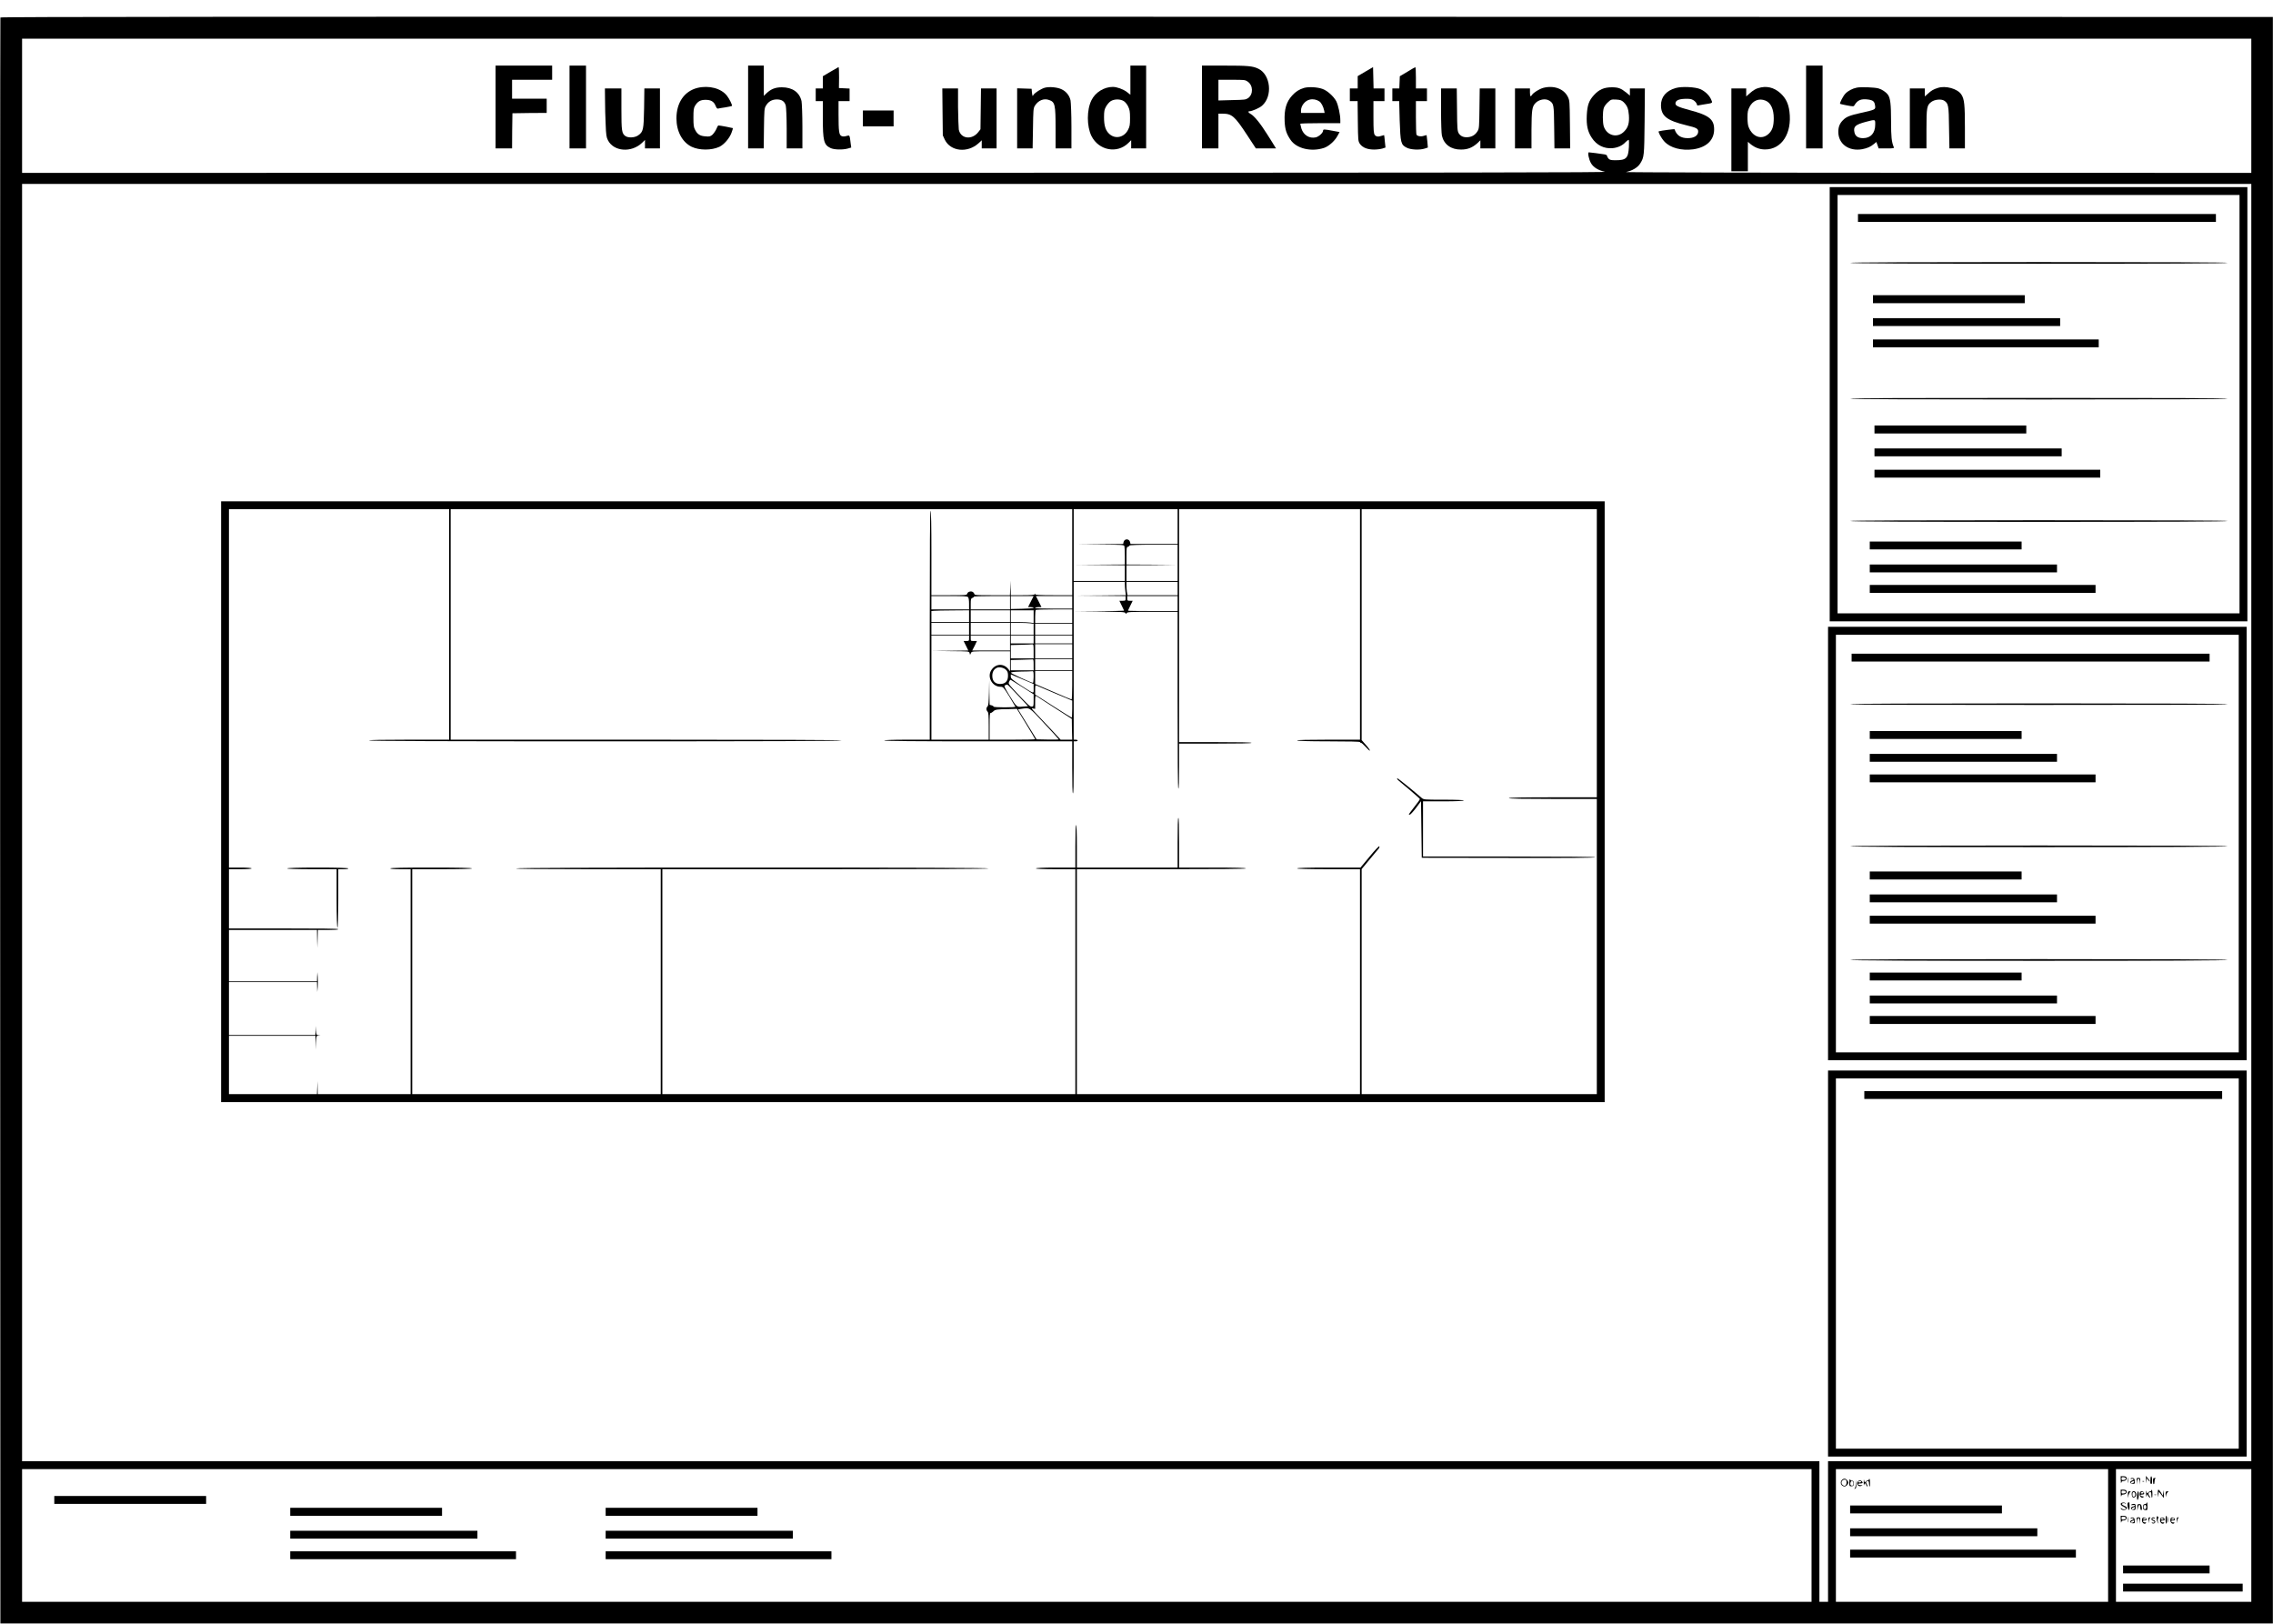 <?xml version="1.0" encoding="UTF-8"?>
<svg xmlns="http://www.w3.org/2000/svg" xmlns:xlink="http://www.w3.org/1999/xlink" width="70px" height="50px" viewBox="0 0 70 50" version="1.1">
<g id="surface1">
<path style=" stroke:none;fill-rule:nonzero;fill:rgb(0%,0%,0%);fill-opacity:1;" d="M 0.012 0.539 C 0.004 0.559 0.004 11.691 0.004 25.281 L 0.012 49.992 L 69.996 49.992 L 69.996 0.523 L 35.008 0.516 C 7.031 0.512 0.02 0.516 0.012 0.539 Z M 69.332 3.258 L 69.332 5.324 L 59.648 5.32 C 54.055 5.32 50.008 5.309 50.074 5.297 C 50.266 5.258 50.434 5.16 50.512 5.035 C 50.633 4.84 50.637 4.816 50.648 3.738 L 50.656 2.723 L 50.195 2.723 L 50.195 2.945 L 50.094 2.859 C 49.914 2.715 49.836 2.688 49.637 2.688 C 49.398 2.688 49.242 2.758 49.086 2.93 C 48.934 3.098 48.883 3.234 48.867 3.551 C 48.852 3.863 48.895 4.055 49.023 4.246 C 49.172 4.473 49.402 4.586 49.664 4.562 C 49.816 4.547 49.965 4.484 50.062 4.375 C 50.102 4.336 50.145 4.305 50.156 4.305 C 50.168 4.305 50.172 4.406 50.164 4.527 C 50.145 4.871 50.082 4.934 49.754 4.934 C 49.621 4.934 49.578 4.926 49.539 4.887 C 49.512 4.859 49.492 4.82 49.492 4.801 C 49.492 4.781 49.461 4.762 49.414 4.754 C 49.301 4.734 48.961 4.691 48.93 4.691 C 48.887 4.691 48.93 4.91 48.996 5.023 C 49.07 5.152 49.215 5.242 49.422 5.289 C 49.555 5.312 45.934 5.32 25.129 5.32 L 0.68 5.324 L 0.68 1.191 L 69.332 1.191 Z M 50.004 3.148 C 50.113 3.258 50.148 3.344 50.164 3.547 C 50.18 3.781 50.145 3.918 50.027 4.039 C 49.824 4.262 49.492 4.188 49.391 3.895 C 49.352 3.777 49.352 3.441 49.391 3.324 C 49.406 3.277 49.465 3.195 49.52 3.148 C 49.613 3.062 49.621 3.059 49.773 3.066 C 49.902 3.074 49.938 3.086 50.004 3.148 Z M 69.332 25.332 L 69.332 44.996 L 56.297 44.996 L 56.297 49.324 L 56.031 49.324 L 56.031 44.996 L 0.68 44.996 L 0.68 5.664 L 69.332 5.664 Z M 55.789 47.281 L 55.789 49.324 L 0.68 49.324 L 0.68 45.238 L 55.789 45.238 Z M 64.922 47.281 L 64.922 49.324 L 56.539 49.324 L 56.539 45.238 L 64.922 45.238 Z M 69.332 47.281 L 69.332 49.324 L 65.164 49.324 L 65.164 45.238 L 69.332 45.238 Z M 69.332 47.281 "/>
<path style=" stroke:none;fill-rule:nonzero;fill:rgb(0%,0%,0%);fill-opacity:1;" d="M 15.262 3.293 L 15.262 4.57 L 15.77 4.57 L 15.773 4.027 L 15.781 3.488 L 16.312 3.48 L 16.836 3.477 L 16.836 3.039 L 15.77 3.039 L 15.77 2.457 L 17.004 2.457 L 17.004 2.02 L 15.262 2.02 Z M 15.262 3.293 "/>
<path style=" stroke:none;fill-rule:nonzero;fill:rgb(0%,0%,0%);fill-opacity:1;" d="M 17.539 3.293 L 17.539 4.57 L 18.047 4.57 L 18.047 2.02 L 17.539 2.02 Z M 17.539 3.293 "/>
<path style=" stroke:none;fill-rule:nonzero;fill:rgb(0%,0%,0%);fill-opacity:1;" d="M 23.039 3.293 L 23.039 4.57 L 23.52 4.57 L 23.527 3.957 C 23.535 3.391 23.539 3.336 23.586 3.258 C 23.66 3.129 23.773 3.062 23.922 3.062 C 24.078 3.062 24.164 3.121 24.199 3.254 C 24.211 3.305 24.227 3.609 24.227 3.957 L 24.227 4.57 L 24.711 4.57 L 24.711 3.895 C 24.711 3.523 24.695 3.172 24.684 3.113 C 24.621 2.84 24.402 2.688 24.078 2.688 C 23.875 2.688 23.742 2.742 23.602 2.875 L 23.523 2.953 L 23.523 2.02 L 23.039 2.02 Z M 23.039 3.293 "/>
<path style=" stroke:none;fill-rule:nonzero;fill:rgb(0%,0%,0%);fill-opacity:1;" d="M 34.812 2.469 L 34.812 2.918 L 34.703 2.832 C 34.59 2.746 34.395 2.676 34.273 2.676 C 34.004 2.676 33.734 2.84 33.613 3.086 C 33.465 3.383 33.465 3.887 33.613 4.188 C 33.836 4.633 34.402 4.742 34.746 4.406 L 34.836 4.316 L 34.836 4.57 L 35.297 4.57 L 35.297 2.02 L 34.812 2.02 Z M 34.609 3.113 C 34.652 3.141 34.711 3.211 34.742 3.277 C 34.789 3.375 34.801 3.43 34.801 3.633 C 34.801 3.848 34.793 3.895 34.738 4 C 34.621 4.23 34.352 4.293 34.168 4.129 C 34.047 4.023 34 3.871 34 3.609 C 34 3.422 34.012 3.371 34.062 3.281 C 34.094 3.223 34.156 3.148 34.203 3.117 C 34.312 3.047 34.492 3.043 34.609 3.113 Z M 34.609 3.113 "/>
<path style=" stroke:none;fill-rule:nonzero;fill:rgb(0%,0%,0%);fill-opacity:1;" d="M 37.016 3.293 L 37.016 4.57 L 37.523 4.57 L 37.523 3.5 L 37.641 3.5 C 37.938 3.5 38.02 3.57 38.41 4.164 L 38.676 4.57 L 39.297 4.57 L 39.262 4.516 C 39.246 4.484 39.137 4.312 39.023 4.133 C 38.816 3.801 38.621 3.562 38.508 3.504 C 38.438 3.465 38.426 3.426 38.48 3.426 C 38.555 3.426 38.793 3.324 38.867 3.254 C 39.199 2.965 39.133 2.301 38.754 2.117 C 38.578 2.031 38.422 2.02 37.703 2.02 L 37.016 2.02 Z M 38.422 2.512 C 38.594 2.625 38.602 2.906 38.434 3.023 C 38.363 3.07 38.328 3.074 37.941 3.082 L 37.523 3.094 L 37.523 2.457 L 37.934 2.457 C 38.32 2.457 38.344 2.457 38.422 2.512 Z M 38.422 2.512 "/>
<path style=" stroke:none;fill-rule:nonzero;fill:rgb(0%,0%,0%);fill-opacity:1;" d="M 55.621 3.293 L 55.621 4.57 L 56.129 4.57 L 56.129 2.02 L 55.621 2.02 Z M 55.621 3.293 "/>
<path style=" stroke:none;fill-rule:nonzero;fill:rgb(0%,0%,0%);fill-opacity:1;" d="M 25.578 2.207 L 25.34 2.348 L 25.34 2.723 L 25.121 2.723 L 25.121 3.113 L 25.34 3.113 L 25.34 3.621 C 25.34 4.332 25.371 4.457 25.57 4.555 C 25.68 4.613 25.953 4.617 26.109 4.574 L 26.215 4.543 L 26.199 4.43 C 26.164 4.141 26.172 4.16 26.066 4.188 C 26 4.207 25.953 4.207 25.914 4.188 C 25.84 4.152 25.824 4.051 25.824 3.523 L 25.824 3.113 L 26.164 3.113 L 26.164 2.727 L 25.836 2.711 L 25.84 2.387 C 25.84 2.211 25.836 2.066 25.824 2.066 C 25.82 2.07 25.703 2.133 25.578 2.207 Z M 25.578 2.207 "/>
<path style=" stroke:none;fill-rule:nonzero;fill:rgb(0%,0%,0%);fill-opacity:1;" d="M 42.051 2.203 L 41.812 2.344 L 41.812 2.723 L 41.57 2.723 L 41.57 3.113 L 41.809 3.113 L 41.816 3.727 C 41.824 4.34 41.824 4.344 41.883 4.434 C 41.965 4.547 42.113 4.605 42.32 4.605 C 42.406 4.605 42.52 4.59 42.574 4.574 L 42.668 4.543 L 42.648 4.355 C 42.641 4.254 42.629 4.168 42.625 4.16 C 42.621 4.16 42.59 4.168 42.555 4.18 C 42.449 4.219 42.375 4.211 42.336 4.152 C 42.305 4.105 42.297 4.012 42.297 3.605 L 42.297 3.113 L 42.637 3.113 L 42.637 2.723 L 42.301 2.723 L 42.285 2.066 Z M 42.051 2.203 "/>
<path style=" stroke:none;fill-rule:nonzero;fill:rgb(0%,0%,0%);fill-opacity:1;" d="M 43.34 2.211 L 43.109 2.348 L 43.094 2.723 L 42.879 2.723 L 42.879 3.113 L 43.09 3.113 L 43.105 3.699 C 43.129 4.395 43.141 4.457 43.32 4.547 C 43.441 4.613 43.727 4.625 43.879 4.574 L 43.973 4.543 L 43.957 4.355 C 43.945 4.25 43.934 4.168 43.934 4.16 C 43.93 4.16 43.895 4.168 43.855 4.18 C 43.77 4.215 43.637 4.195 43.621 4.141 C 43.613 4.121 43.605 3.879 43.605 3.609 L 43.605 3.113 L 43.945 3.113 L 43.945 2.723 L 43.605 2.723 L 43.605 2.395 C 43.605 2.215 43.598 2.066 43.586 2.07 C 43.574 2.07 43.465 2.133 43.34 2.211 Z M 43.34 2.211 "/>
<path style=" stroke:none;fill-rule:nonzero;fill:rgb(0%,0%,0%);fill-opacity:1;" d="M 21.477 2.707 C 21.074 2.809 20.832 3.16 20.832 3.645 C 20.832 4.047 21.012 4.379 21.301 4.52 C 21.539 4.633 21.914 4.633 22.156 4.52 C 22.301 4.449 22.465 4.258 22.527 4.09 C 22.555 4.016 22.574 3.953 22.57 3.945 C 22.562 3.938 22.172 3.863 22.125 3.863 C 22.113 3.863 22.082 3.914 22.059 3.977 C 22.035 4.031 21.98 4.109 21.941 4.148 C 21.875 4.203 21.848 4.211 21.727 4.199 C 21.559 4.188 21.477 4.137 21.406 3.996 C 21.363 3.918 21.355 3.859 21.355 3.621 C 21.355 3.387 21.363 3.332 21.402 3.262 C 21.484 3.125 21.566 3.074 21.727 3.074 C 21.898 3.074 21.988 3.129 22.039 3.262 C 22.066 3.328 22.09 3.352 22.113 3.344 C 22.137 3.336 22.238 3.32 22.344 3.305 C 22.445 3.289 22.535 3.266 22.543 3.262 C 22.555 3.234 22.465 3.047 22.391 2.953 C 22.215 2.719 21.832 2.621 21.477 2.707 Z M 21.477 2.707 "/>
<path style=" stroke:none;fill-rule:nonzero;fill:rgb(0%,0%,0%);fill-opacity:1;" d="M 32.184 2.699 C 32.066 2.73 31.867 2.855 31.824 2.926 C 31.797 2.973 31.797 2.965 31.781 2.855 L 31.77 2.734 L 31.324 2.719 L 31.324 4.57 L 31.801 4.57 L 31.812 3.957 C 31.82 3.395 31.824 3.336 31.867 3.262 C 31.969 3.094 32.141 3.02 32.305 3.078 C 32.492 3.141 32.508 3.219 32.508 3.969 L 32.508 4.57 L 32.996 4.57 L 32.996 3.891 C 32.996 3.512 32.98 3.16 32.969 3.094 C 32.938 2.945 32.836 2.816 32.695 2.75 C 32.57 2.688 32.324 2.664 32.184 2.699 Z M 32.184 2.699 "/>
<path style=" stroke:none;fill-rule:nonzero;fill:rgb(0%,0%,0%);fill-opacity:1;" d="M 40.16 2.707 C 40.012 2.75 39.898 2.824 39.793 2.941 C 39.613 3.141 39.547 3.363 39.562 3.734 C 39.574 3.988 39.617 4.121 39.746 4.309 C 39.926 4.574 40.379 4.684 40.773 4.555 C 40.918 4.508 41.102 4.344 41.188 4.188 L 41.254 4.066 L 41.043 4.027 C 40.781 3.977 40.746 3.977 40.746 4.023 C 40.746 4.09 40.617 4.207 40.52 4.23 C 40.324 4.273 40.141 4.16 40.078 3.957 C 40.062 3.887 40.043 3.824 40.043 3.812 C 40.043 3.801 40.32 3.793 40.66 3.793 L 41.277 3.793 L 41.277 3.699 C 41.277 3.535 41.215 3.246 41.152 3.117 C 41.07 2.965 40.875 2.789 40.727 2.738 C 40.566 2.68 40.297 2.668 40.16 2.707 Z M 40.629 3.121 C 40.691 3.16 40.754 3.281 40.781 3.41 L 40.793 3.477 L 40.066 3.477 L 40.066 3.402 C 40.066 3.254 40.195 3.094 40.34 3.066 C 40.438 3.043 40.547 3.066 40.629 3.121 Z M 40.629 3.121 "/>
<path style=" stroke:none;fill-rule:nonzero;fill:rgb(0%,0%,0%);fill-opacity:1;" d="M 47.523 2.707 C 47.402 2.742 47.223 2.852 47.18 2.922 C 47.137 2.996 47.117 2.969 47.117 2.844 L 47.117 2.723 L 46.656 2.723 L 46.656 4.57 L 47.164 4.57 L 47.164 3.992 C 47.168 3.391 47.184 3.285 47.281 3.18 C 47.387 3.062 47.594 3.023 47.711 3.098 C 47.852 3.188 47.855 3.211 47.863 3.918 L 47.871 4.57 L 48.355 4.57 L 48.348 3.832 C 48.34 3.105 48.34 3.098 48.281 2.977 C 48.156 2.73 47.848 2.621 47.523 2.707 Z M 47.523 2.707 "/>
<path style=" stroke:none;fill-rule:nonzero;fill:rgb(0%,0%,0%);fill-opacity:1;" d="M 51.605 2.711 C 51.312 2.793 51.152 2.984 51.152 3.242 C 51.156 3.574 51.332 3.711 51.938 3.859 C 52.254 3.934 52.305 3.961 52.297 4.066 C 52.285 4.184 52.164 4.254 51.977 4.254 C 51.762 4.254 51.633 4.168 51.57 3.98 C 51.566 3.969 51.168 4.02 51.086 4.043 C 51.051 4.051 51.16 4.254 51.258 4.359 C 51.438 4.555 51.781 4.645 52.145 4.598 C 52.555 4.539 52.789 4.316 52.789 3.984 C 52.789 3.672 52.629 3.547 52.035 3.391 C 51.688 3.297 51.598 3.258 51.598 3.188 C 51.598 3.098 51.688 3.051 51.887 3.043 C 52.039 3.039 52.086 3.047 52.152 3.086 C 52.195 3.113 52.242 3.164 52.25 3.195 L 52.273 3.25 L 52.477 3.215 C 52.758 3.172 52.746 3.176 52.699 3.07 C 52.648 2.941 52.508 2.809 52.367 2.746 C 52.207 2.676 51.789 2.656 51.605 2.711 Z M 51.605 2.711 "/>
<path style=" stroke:none;fill-rule:nonzero;fill:rgb(0%,0%,0%);fill-opacity:1;" d="M 54.141 2.715 C 54.074 2.73 53.977 2.793 53.902 2.859 L 53.777 2.969 L 53.777 2.723 L 53.32 2.723 L 53.32 5.273 L 53.828 5.273 L 53.828 4.367 L 53.906 4.434 C 54.047 4.547 54.188 4.602 54.359 4.602 C 54.871 4.602 55.191 4.105 55.109 3.441 C 55.078 3.188 54.996 3.023 54.832 2.871 C 54.629 2.688 54.398 2.633 54.141 2.715 Z M 54.371 3.098 C 54.535 3.164 54.625 3.363 54.625 3.641 C 54.625 3.871 54.586 4.004 54.48 4.109 C 54.27 4.32 53.977 4.227 53.852 3.914 C 53.828 3.863 53.816 3.742 53.816 3.621 C 53.816 3.445 53.828 3.391 53.879 3.293 C 53.98 3.094 54.176 3.016 54.371 3.098 Z M 54.371 3.098 "/>
<path style=" stroke:none;fill-rule:nonzero;fill:rgb(0%,0%,0%);fill-opacity:1;" d="M 57.18 2.699 C 57.043 2.727 56.906 2.801 56.828 2.887 C 56.766 2.949 56.648 3.176 56.668 3.195 C 56.668 3.203 56.766 3.223 56.879 3.246 C 57.07 3.281 57.09 3.281 57.109 3.242 C 57.207 3.078 57.316 3.035 57.543 3.066 C 57.691 3.09 57.727 3.125 57.746 3.254 C 57.762 3.375 57.758 3.375 57.324 3.473 C 56.961 3.555 56.859 3.594 56.754 3.703 C 56.656 3.801 56.613 3.91 56.613 4.059 C 56.613 4.434 56.938 4.668 57.352 4.594 C 57.508 4.562 57.605 4.523 57.715 4.43 L 57.785 4.371 L 57.82 4.469 L 57.855 4.57 L 58.098 4.57 C 58.32 4.57 58.336 4.566 58.32 4.527 C 58.254 4.367 58.238 4.219 58.238 3.742 C 58.238 3.207 58.215 3.016 58.141 2.918 C 58.082 2.836 57.961 2.754 57.852 2.723 C 57.734 2.688 57.305 2.672 57.18 2.699 Z M 57.75 3.832 C 57.75 4.098 57.613 4.254 57.375 4.254 C 57.223 4.254 57.133 4.195 57.109 4.07 C 57.074 3.898 57.137 3.84 57.453 3.754 C 57.766 3.672 57.75 3.672 57.75 3.832 Z M 57.75 3.832 "/>
<path style=" stroke:none;fill-rule:nonzero;fill:rgb(0%,0%,0%);fill-opacity:1;" d="M 59.68 2.707 C 59.543 2.75 59.48 2.785 59.371 2.887 L 59.277 2.969 L 59.277 2.723 L 58.816 2.723 L 58.816 4.57 L 59.328 4.57 L 59.328 3.977 C 59.328 3.312 59.34 3.238 59.48 3.137 C 59.578 3.062 59.785 3.043 59.871 3.098 C 60.004 3.184 60.016 3.242 60.023 3.93 L 60.035 4.57 L 60.512 4.57 L 60.512 3.93 C 60.512 3.234 60.496 3.051 60.402 2.91 C 60.285 2.73 59.914 2.629 59.68 2.707 Z M 59.68 2.707 "/>
<path style=" stroke:none;fill-rule:nonzero;fill:rgb(0%,0%,0%);fill-opacity:1;" d="M 18.633 3.078 C 18.633 3.281 18.641 3.613 18.652 3.828 C 18.664 4.16 18.676 4.23 18.723 4.32 C 18.902 4.668 19.445 4.711 19.773 4.398 L 19.863 4.309 L 19.863 4.57 L 20.324 4.57 L 20.324 2.723 L 19.844 2.723 L 19.836 3.324 C 19.824 4 19.812 4.059 19.648 4.172 C 19.543 4.242 19.352 4.25 19.262 4.191 C 19.148 4.109 19.137 4.035 19.137 3.355 L 19.137 2.723 L 18.629 2.723 Z M 18.633 3.078 "/>
<path style=" stroke:none;fill-rule:nonzero;fill:rgb(0%,0%,0%);fill-opacity:1;" d="M 29.027 3.445 L 29.035 4.168 L 29.098 4.305 C 29.277 4.664 29.793 4.719 30.133 4.414 L 30.234 4.32 L 30.234 4.57 L 30.691 4.57 L 30.691 2.723 L 30.211 2.723 L 30.195 3.98 L 30.129 4.066 C 29.934 4.32 29.582 4.277 29.527 3.988 C 29.52 3.926 29.508 3.617 29.504 3.297 L 29.504 2.723 L 29.02 2.723 Z M 29.027 3.445 "/>
<path style=" stroke:none;fill-rule:nonzero;fill:rgb(0%,0%,0%);fill-opacity:1;" d="M 44.379 3.395 C 44.379 3.77 44.391 4.121 44.406 4.18 C 44.469 4.449 44.688 4.609 44.996 4.605 C 45.199 4.605 45.34 4.547 45.492 4.414 L 45.59 4.32 L 45.59 4.57 L 46.051 4.57 L 46.051 2.723 L 45.57 2.723 L 45.562 3.336 C 45.555 3.898 45.551 3.957 45.508 4.031 C 45.438 4.148 45.348 4.207 45.219 4.223 C 45.078 4.238 44.984 4.199 44.922 4.102 C 44.883 4.031 44.875 3.965 44.871 3.371 L 44.863 2.723 L 44.379 2.723 Z M 44.379 3.395 "/>
<path style=" stroke:none;fill-rule:nonzero;fill:rgb(0%,0%,0%);fill-opacity:1;" d="M 26.574 3.645 L 26.574 3.891 L 27.52 3.891 L 27.52 3.402 L 26.574 3.402 Z M 26.574 3.645 "/>
<path style=" stroke:none;fill-rule:nonzero;fill:rgb(0%,0%,0%);fill-opacity:1;" d="M 56.348 12.445 L 56.348 19.133 L 69.211 19.133 L 69.211 5.762 L 56.348 5.762 Z M 68.969 12.445 L 68.969 18.887 L 56.59 18.887 L 56.59 6.004 L 68.969 6.004 Z M 68.969 12.445 "/>
<path style=" stroke:none;fill-rule:nonzero;fill:rgb(0%,0%,0%);fill-opacity:1;" d="M 57.219 6.711 L 57.219 6.832 L 68.242 6.832 L 68.242 6.59 L 57.219 6.59 Z M 57.219 6.711 "/>
<path style=" stroke:none;fill-rule:nonzero;fill:rgb(0%,0%,0%);fill-opacity:1;" d="M 56.977 8.094 C 56.977 8.113 58.934 8.121 62.789 8.121 C 66.648 8.121 68.605 8.113 68.605 8.094 C 68.605 8.078 66.648 8.07 62.789 8.07 C 58.934 8.07 56.977 8.078 56.977 8.094 Z M 56.977 8.094 "/>
<path style=" stroke:none;fill-rule:nonzero;fill:rgb(0%,0%,0%);fill-opacity:1;" d="M 57.68 9.215 L 57.68 9.336 L 62.355 9.336 L 62.355 9.09 L 57.68 9.09 Z M 57.68 9.215 "/>
<path style=" stroke:none;fill-rule:nonzero;fill:rgb(0%,0%,0%);fill-opacity:1;" d="M 57.68 9.918 L 57.68 10.039 L 63.445 10.039 L 63.445 9.797 L 57.68 9.797 Z M 57.68 9.918 "/>
<path style=" stroke:none;fill-rule:nonzero;fill:rgb(0%,0%,0%);fill-opacity:1;" d="M 57.68 10.574 L 57.68 10.695 L 64.633 10.695 L 64.633 10.453 L 57.68 10.453 Z M 57.68 10.574 "/>
<path style=" stroke:none;fill-rule:nonzero;fill:rgb(0%,0%,0%);fill-opacity:1;" d="M 56.977 12.277 C 56.977 12.293 58.934 12.301 62.789 12.301 C 66.648 12.301 68.605 12.293 68.605 12.277 C 68.605 12.258 66.648 12.254 62.789 12.254 C 58.934 12.254 56.977 12.258 56.977 12.277 Z M 56.977 12.277 "/>
<path style=" stroke:none;fill-rule:nonzero;fill:rgb(0%,0%,0%);fill-opacity:1;" d="M 57.727 13.223 L 57.727 13.348 L 62.402 13.348 L 62.402 13.102 L 57.727 13.102 Z M 57.727 13.223 "/>
<path style=" stroke:none;fill-rule:nonzero;fill:rgb(0%,0%,0%);fill-opacity:1;" d="M 57.727 13.93 L 57.727 14.051 L 63.492 14.051 L 63.492 13.809 L 57.727 13.809 Z M 57.727 13.93 "/>
<path style=" stroke:none;fill-rule:nonzero;fill:rgb(0%,0%,0%);fill-opacity:1;" d="M 57.727 14.586 L 57.727 14.707 L 64.68 14.707 L 64.68 14.465 L 57.727 14.465 Z M 57.727 14.586 "/>
<path style=" stroke:none;fill-rule:nonzero;fill:rgb(0%,0%,0%);fill-opacity:1;" d="M 56.977 16.043 C 56.977 16.062 58.934 16.07 62.789 16.07 C 66.648 16.07 68.605 16.062 68.605 16.043 C 68.605 16.027 66.648 16.02 62.789 16.02 C 58.934 16.02 56.977 16.027 56.977 16.043 Z M 56.977 16.043 "/>
<path style=" stroke:none;fill-rule:nonzero;fill:rgb(0%,0%,0%);fill-opacity:1;" d="M 57.582 16.797 L 57.582 16.918 L 62.258 16.918 L 62.258 16.676 L 57.582 16.676 Z M 57.582 16.797 "/>
<path style=" stroke:none;fill-rule:nonzero;fill:rgb(0%,0%,0%);fill-opacity:1;" d="M 57.582 17.504 L 57.582 17.625 L 63.348 17.625 L 63.348 17.383 L 57.582 17.383 Z M 57.582 17.504 "/>
<path style=" stroke:none;fill-rule:nonzero;fill:rgb(0%,0%,0%);fill-opacity:1;" d="M 57.582 18.137 L 57.582 18.258 L 64.535 18.258 L 64.535 18.012 L 57.582 18.012 Z M 57.582 18.137 "/>
<path style=" stroke:none;fill-rule:nonzero;fill:rgb(0%,0%,0%);fill-opacity:1;" d="M 6.809 24.688 L 6.809 33.938 L 49.418 33.938 L 49.418 15.438 L 6.809 15.438 Z M 13.832 19.23 L 13.832 22.777 L 12.598 22.777 C 11.789 22.777 11.363 22.785 11.363 22.801 C 11.363 22.82 13.805 22.828 18.641 22.828 C 23.48 22.828 25.922 22.82 25.922 22.801 C 25.922 22.785 23.898 22.777 19.902 22.777 L 13.879 22.777 L 13.879 15.68 L 33.02 15.68 L 33.02 18.328 L 32.449 18.328 C 32.012 18.328 31.879 18.32 31.879 18.297 C 31.879 18.273 31.871 18.273 31.863 18.297 C 31.855 18.32 31.758 18.328 31.488 18.328 L 31.129 18.328 L 31.125 18.102 L 31.121 17.879 L 31.113 18.102 L 31.102 18.328 L 30.559 18.328 C 30.043 18.328 30.016 18.328 30.004 18.285 C 29.996 18.258 29.965 18.227 29.938 18.219 C 29.875 18.199 29.801 18.227 29.785 18.285 C 29.77 18.328 29.742 18.328 29.227 18.328 L 28.684 18.328 L 28.684 17.027 C 28.684 16.18 28.676 15.727 28.656 15.727 C 28.641 15.727 28.633 16.918 28.633 19.254 L 28.633 22.777 L 27.93 22.777 C 27.477 22.777 27.23 22.789 27.23 22.801 C 27.23 22.82 28.211 22.828 30.125 22.828 L 33.02 22.828 L 33.02 23.629 C 33.02 24.148 33.027 24.43 33.043 24.43 C 33.059 24.43 33.066 24.148 33.066 23.629 L 33.066 22.828 L 33.129 22.828 C 33.16 22.828 33.188 22.816 33.188 22.801 C 33.188 22.789 33.16 22.777 33.129 22.777 L 33.066 22.777 L 33.066 17.918 L 34.641 17.918 L 34.641 17.992 C 34.641 18.039 34.648 18.133 34.656 18.199 L 34.672 18.328 L 33.887 18.336 L 33.102 18.34 L 33.887 18.348 L 34.664 18.355 L 34.664 18.426 C 34.664 18.496 34.66 18.5 34.57 18.5 L 34.473 18.5 L 34.543 18.645 C 34.582 18.727 34.617 18.797 34.617 18.805 C 34.617 18.809 34.277 18.816 33.863 18.824 L 33.102 18.828 L 33.875 18.836 C 34.555 18.84 34.645 18.844 34.66 18.879 C 34.672 18.914 34.676 18.914 34.695 18.879 C 34.715 18.844 34.805 18.84 35.488 18.84 L 36.266 18.84 L 36.266 21.562 C 36.266 23.363 36.273 24.285 36.289 24.285 C 36.305 24.285 36.312 24.039 36.312 23.594 L 36.312 22.898 L 37.426 22.898 C 38.152 22.898 38.543 22.891 38.543 22.875 C 38.543 22.859 38.152 22.852 37.426 22.852 L 36.312 22.852 L 36.312 15.68 L 41.883 15.68 L 41.883 22.777 L 40.914 22.777 C 40.285 22.777 39.945 22.785 39.945 22.801 C 39.945 22.816 40.285 22.828 40.914 22.828 C 41.547 22.828 41.883 22.836 41.883 22.852 C 41.883 22.863 41.898 22.875 41.918 22.875 C 41.93 22.875 41.996 22.93 42.059 23 C 42.121 23.07 42.18 23.125 42.188 23.113 C 42.195 23.105 42.145 23.027 42.07 22.945 L 41.934 22.789 L 41.934 15.68 L 49.176 15.68 L 49.176 24.551 L 47.82 24.551 C 46.93 24.551 46.465 24.559 46.465 24.578 C 46.465 24.594 46.93 24.602 47.82 24.602 L 49.176 24.602 L 49.176 33.691 L 41.934 33.691 L 41.934 26.762 L 42.18 26.465 C 42.316 26.305 42.441 26.148 42.461 26.129 C 42.48 26.105 42.488 26.074 42.477 26.059 C 42.469 26.047 42.34 26.18 42.18 26.375 L 41.898 26.715 L 40.922 26.715 C 40.289 26.715 39.945 26.723 39.945 26.742 C 39.945 26.754 40.285 26.766 40.914 26.766 L 41.883 26.766 L 41.883 33.691 L 33.164 33.691 L 33.164 26.766 L 35.77 26.766 C 37.488 26.766 38.371 26.758 38.371 26.742 C 38.371 26.723 38.012 26.715 37.344 26.715 L 36.312 26.715 L 36.312 25.949 C 36.312 25.457 36.305 25.184 36.289 25.184 C 36.273 25.184 36.266 25.457 36.266 25.949 L 36.266 26.715 L 33.164 26.715 L 33.164 26.059 C 33.164 25.641 33.152 25.402 33.141 25.402 C 33.125 25.402 33.117 25.641 33.117 26.059 L 33.117 26.715 L 32.508 26.715 C 32.121 26.715 31.902 26.727 31.902 26.742 C 31.902 26.754 32.121 26.766 32.508 26.766 L 33.117 26.766 L 33.117 33.691 L 20.398 33.691 L 20.398 26.766 L 25.426 26.766 C 28.758 26.766 30.449 26.758 30.449 26.742 C 30.449 26.723 28.008 26.715 23.172 26.715 C 18.332 26.715 15.891 26.723 15.891 26.742 C 15.891 26.758 16.648 26.766 18.121 26.766 L 20.348 26.766 L 20.348 33.691 L 12.695 33.691 L 12.695 26.766 L 13.613 26.766 C 14.211 26.766 14.535 26.754 14.535 26.742 C 14.535 26.723 14.098 26.715 13.273 26.715 C 12.453 26.715 12.016 26.723 12.016 26.742 C 12.016 26.754 12.137 26.766 12.332 26.766 L 12.645 26.766 L 12.645 33.691 L 9.785 33.691 L 9.777 33.293 L 9.762 33.691 L 7.051 33.691 L 7.051 31.895 L 9.715 31.895 L 9.719 32.105 L 9.723 32.32 L 9.73 32.105 C 9.742 31.895 9.742 31.895 9.805 31.891 L 9.871 31.887 L 9.805 31.879 C 9.742 31.867 9.738 31.859 9.734 31.73 L 9.73 31.59 L 9.723 31.73 L 9.711 31.871 L 7.051 31.871 L 7.051 30.242 L 9.762 30.242 L 9.766 30.391 L 9.77 30.547 L 9.785 30.387 C 9.793 30.301 9.793 30.164 9.785 30.082 L 9.773 29.938 L 9.766 30.074 L 9.762 30.219 L 7.051 30.219 L 7.051 28.637 L 9.762 28.637 L 9.766 28.91 L 9.773 29.184 L 9.789 28.637 L 10.102 28.637 C 10.297 28.637 10.418 28.629 10.418 28.613 C 10.418 28.594 9.84 28.59 8.734 28.59 L 7.051 28.59 L 7.051 26.766 L 7.402 26.766 C 7.617 26.766 7.75 26.754 7.75 26.742 C 7.75 26.727 7.617 26.715 7.402 26.715 L 7.051 26.715 L 7.051 15.68 L 13.832 15.68 Z M 36.266 16.215 L 36.266 16.75 L 34.816 16.75 L 34.801 16.691 C 34.773 16.582 34.629 16.582 34.602 16.691 L 34.59 16.75 L 33.879 16.758 L 33.176 16.762 L 33.895 16.77 C 34.523 16.773 34.613 16.777 34.625 16.812 C 34.633 16.836 34.641 16.969 34.641 17.117 L 34.641 17.383 L 33.875 17.387 L 33.102 17.395 L 33.875 17.398 L 34.641 17.406 L 34.641 17.891 L 33.066 17.891 L 33.066 15.68 L 36.266 15.68 Z M 36.266 17.332 L 36.266 17.891 L 34.691 17.891 L 34.691 17.406 L 35.461 17.402 L 36.227 17.395 L 35.461 17.387 L 34.691 17.383 L 34.691 17.117 C 34.691 16.871 34.695 16.848 34.738 16.836 C 34.766 16.828 34.785 16.809 34.785 16.797 C 34.785 16.785 35.086 16.773 35.527 16.773 L 36.266 16.773 Z M 36.266 18.121 L 36.266 18.328 L 34.723 18.328 L 34.703 18.219 C 34.695 18.156 34.691 18.062 34.691 18.012 L 34.691 17.918 L 36.266 17.918 Z M 29.812 18.387 C 29.832 18.41 29.844 18.477 29.844 18.594 L 29.844 18.766 L 28.684 18.766 L 28.684 18.355 L 29.23 18.355 C 29.672 18.355 29.781 18.359 29.812 18.387 Z M 31.105 18.559 L 31.105 18.766 L 29.895 18.766 L 29.895 18.598 C 29.895 18.449 29.902 18.43 29.941 18.414 C 29.969 18.406 29.992 18.387 29.992 18.375 C 29.992 18.363 30.219 18.355 30.547 18.355 L 31.105 18.355 Z M 31.746 18.523 L 31.66 18.695 L 31.746 18.695 C 31.793 18.695 31.832 18.703 31.832 18.715 C 31.832 18.73 31.68 18.742 31.48 18.746 L 31.129 18.754 L 31.129 18.355 L 31.832 18.355 Z M 33.02 18.547 L 33.02 18.742 L 32.449 18.742 C 32.086 18.742 31.879 18.734 31.879 18.719 C 31.879 18.703 31.922 18.695 31.977 18.695 L 32.074 18.695 L 31.988 18.523 L 31.902 18.355 L 33.02 18.355 Z M 36.266 18.586 L 36.266 18.816 L 35.5 18.816 C 35.082 18.816 34.738 18.812 34.738 18.805 C 34.738 18.797 34.773 18.727 34.812 18.645 L 34.883 18.5 L 34.801 18.5 C 34.723 18.5 34.715 18.496 34.715 18.426 L 34.715 18.355 L 36.266 18.355 Z M 33.02 18.973 L 33.02 19.18 L 31.879 19.18 L 31.879 18.992 C 31.879 18.887 31.887 18.793 31.898 18.785 C 31.902 18.773 32.16 18.766 32.465 18.766 L 33.02 18.766 Z M 29.844 18.973 L 29.844 19.156 L 28.684 19.156 L 28.684 18.816 L 28.762 18.809 C 28.805 18.805 29.066 18.797 29.344 18.797 L 29.844 18.793 Z M 31.105 18.973 L 31.105 19.156 L 29.895 19.156 L 29.895 18.793 L 31.105 18.793 Z M 31.832 18.988 L 31.832 19.188 L 31.742 19.172 C 31.691 19.164 31.535 19.156 31.391 19.156 L 31.129 19.156 L 31.129 18.793 L 31.832 18.793 Z M 29.844 19.363 L 29.844 19.547 L 28.684 19.547 L 28.684 19.18 L 29.844 19.18 Z M 31.105 19.363 L 31.105 19.547 L 29.895 19.547 L 29.895 19.18 L 31.105 19.18 Z M 31.742 19.195 L 31.832 19.211 L 31.832 19.547 L 31.129 19.547 L 31.129 19.18 L 31.391 19.18 C 31.535 19.18 31.691 19.188 31.742 19.195 Z M 33.02 19.375 L 33.02 19.547 L 31.879 19.547 L 31.879 19.203 L 33.02 19.203 Z M 29.844 19.656 C 29.844 19.734 29.84 19.738 29.762 19.738 L 29.676 19.738 L 29.75 19.887 L 29.82 20.031 L 29.258 20.039 L 28.695 20.043 L 29.27 20.051 C 29.84 20.055 29.844 20.055 29.859 20.109 L 29.875 20.164 L 29.902 20.109 C 29.926 20.055 29.926 20.055 30.516 20.055 L 31.105 20.055 L 31.105 20.672 L 31.055 20.605 C 30.902 20.414 30.652 20.434 30.523 20.645 C 30.395 20.855 30.562 21.148 30.812 21.148 C 30.895 21.148 30.902 21.16 31.082 21.445 C 31.18 21.609 31.266 21.754 31.27 21.762 C 31.273 21.773 31.125 21.781 30.938 21.781 C 30.73 21.781 30.598 21.773 30.598 21.758 C 30.598 21.746 30.57 21.727 30.535 21.719 L 30.477 21.703 L 30.469 21.32 L 30.465 20.941 L 30.457 21.328 C 30.449 21.629 30.441 21.719 30.414 21.75 C 30.367 21.797 30.367 21.863 30.414 21.914 C 30.441 21.941 30.449 22.027 30.449 22.363 L 30.449 22.777 L 28.684 22.777 L 28.684 19.57 L 29.844 19.57 Z M 31.105 19.801 L 31.105 20.031 L 29.941 20.031 L 30.016 19.887 L 30.086 19.738 L 29.992 19.738 C 29.895 19.738 29.895 19.738 29.895 19.656 L 29.895 19.57 L 31.105 19.57 Z M 31.832 19.691 L 31.832 19.812 L 31.129 19.812 L 31.129 19.57 L 31.832 19.57 Z M 33.02 19.691 L 33.02 19.812 L 31.879 19.812 L 31.879 19.57 L 33.02 19.57 Z M 31.832 20.055 L 31.832 20.273 L 31.129 20.273 L 31.129 19.863 L 31.438 19.855 C 31.609 19.852 31.766 19.844 31.789 19.84 C 31.828 19.836 31.832 19.859 31.832 20.055 Z M 33.02 20.055 L 33.02 20.273 L 31.879 20.273 L 31.879 19.836 L 33.02 19.836 Z M 31.832 20.469 L 31.832 20.641 L 31.129 20.641 L 31.129 20.324 L 31.438 20.316 C 31.609 20.312 31.766 20.305 31.789 20.305 C 31.828 20.297 31.832 20.32 31.832 20.469 Z M 33.02 20.469 L 33.02 20.641 L 31.879 20.641 L 31.879 20.297 L 33.02 20.297 Z M 30.98 20.625 C 31.031 20.676 31.043 20.711 31.043 20.809 C 31.043 20.973 30.961 21.062 30.801 21.062 C 30.648 21.062 30.559 20.973 30.559 20.812 C 30.559 20.688 30.609 20.605 30.703 20.562 C 30.781 20.531 30.914 20.559 30.98 20.625 Z M 31.832 20.844 C 31.832 20.945 31.82 21.027 31.812 21.027 C 31.762 21.027 31.145 20.742 31.137 20.719 C 31.129 20.695 31.207 20.688 31.438 20.68 C 31.605 20.68 31.766 20.672 31.789 20.668 C 31.828 20.664 31.832 20.684 31.832 20.844 Z M 33.02 21.102 C 33.02 21.34 33.012 21.539 33 21.539 C 32.988 21.539 32.734 21.43 32.434 21.301 L 31.879 21.062 L 31.879 20.664 L 33.02 20.664 Z M 31.832 21.207 C 31.832 21.371 31.871 21.383 31.426 21.098 C 31.164 20.922 31.129 20.895 31.129 20.832 L 31.129 20.766 L 31.832 21.062 Z M 31.488 21.16 L 31.832 21.379 L 31.832 21.566 C 31.832 21.754 31.828 21.758 31.77 21.758 C 31.711 21.758 31.668 21.715 31.188 21.203 C 31.059 21.062 31.051 21.047 31.078 20.988 C 31.094 20.953 31.113 20.93 31.125 20.934 C 31.137 20.941 31.301 21.039 31.488 21.16 Z M 31.355 21.418 L 31.66 21.746 L 31.496 21.758 C 31.305 21.777 31.316 21.785 31.074 21.395 C 30.93 21.152 30.914 21.125 30.953 21.102 C 30.977 21.09 31.008 21.078 31.023 21.082 C 31.039 21.086 31.188 21.238 31.355 21.418 Z M 32.492 21.352 L 33.02 21.574 L 33.02 21.836 C 33.02 21.98 33.012 22.098 33.004 22.098 C 32.996 22.098 32.738 21.938 32.434 21.742 L 31.879 21.387 L 31.879 21.242 C 31.879 21.113 31.883 21.098 31.922 21.109 C 31.945 21.121 32.203 21.227 32.492 21.352 Z M 32.484 21.801 L 33.008 22.137 L 33.012 22.457 L 33.02 22.777 L 32.664 22.777 L 32.352 22.441 C 32.18 22.262 31.973 22.039 31.891 21.953 C 31.762 21.816 31.754 21.801 31.812 21.816 L 31.879 21.828 L 31.879 21.625 C 31.879 21.43 31.883 21.418 31.922 21.438 C 31.945 21.453 32.199 21.617 32.484 21.801 Z M 32.164 22.281 C 32.406 22.539 32.605 22.758 32.605 22.766 C 32.605 22.773 32.453 22.777 32.266 22.773 L 31.922 22.766 L 31.352 21.844 L 31.449 21.828 C 31.727 21.789 31.676 21.758 32.164 22.281 Z M 31.598 22.289 C 31.754 22.543 31.879 22.754 31.879 22.762 C 31.879 22.77 31.566 22.777 31.176 22.777 L 30.477 22.777 L 30.477 22.363 C 30.477 22.02 30.48 21.953 30.512 21.953 C 30.531 21.953 30.562 21.93 30.59 21.906 C 30.641 21.848 30.711 21.84 31.059 21.836 L 31.316 21.828 Z M 31.598 22.289 "/>
<path style=" stroke:none;fill-rule:nonzero;fill:rgb(0%,0%,0%);fill-opacity:1;" d="M 43.027 23.992 C 43.031 24.004 43.191 24.141 43.383 24.297 C 43.57 24.457 43.727 24.594 43.727 24.605 C 43.727 24.621 43.652 24.727 43.555 24.848 C 43.465 24.965 43.387 25.066 43.387 25.074 C 43.387 25.082 43.402 25.086 43.418 25.086 C 43.434 25.086 43.52 24.996 43.605 24.883 L 43.762 24.672 L 43.785 26.414 L 46.457 26.418 C 48.234 26.422 49.129 26.418 49.129 26.398 C 49.129 26.383 48.238 26.375 46.477 26.375 L 43.824 26.375 L 43.824 24.676 L 44.453 24.676 C 44.855 24.676 45.082 24.664 45.082 24.648 C 45.082 24.637 44.859 24.625 44.465 24.625 C 43.848 24.625 43.848 24.625 43.777 24.566 C 43.566 24.379 43.059 23.969 43.039 23.969 C 43.027 23.969 43.023 23.98 43.027 23.992 Z M 43.027 23.992 "/>
<path style=" stroke:none;fill-rule:nonzero;fill:rgb(0%,0%,0%);fill-opacity:1;" d="M 8.844 26.742 C 8.844 26.754 9.113 26.766 9.605 26.766 L 10.367 26.766 L 10.367 27.664 C 10.367 28.246 10.379 28.562 10.391 28.562 C 10.406 28.562 10.418 28.246 10.418 27.664 L 10.418 26.766 L 10.574 26.766 C 10.664 26.766 10.73 26.754 10.73 26.742 C 10.73 26.727 10.398 26.715 9.785 26.715 C 9.176 26.715 8.844 26.727 8.844 26.742 Z M 8.844 26.742 "/>
<path style=" stroke:none;fill-rule:nonzero;fill:rgb(0%,0%,0%);fill-opacity:1;" d="M 56.297 25.977 L 56.297 32.648 L 69.188 32.648 L 69.188 19.301 L 56.297 19.301 Z M 68.945 25.977 L 68.945 32.406 L 56.539 32.406 L 56.539 19.547 L 68.945 19.547 Z M 68.945 25.977 "/>
<path style=" stroke:none;fill-rule:nonzero;fill:rgb(0%,0%,0%);fill-opacity:1;" d="M 57.023 20.25 L 57.023 20.371 L 68.047 20.371 L 68.047 20.129 L 57.023 20.129 Z M 57.023 20.25 "/>
<path style=" stroke:none;fill-rule:nonzero;fill:rgb(0%,0%,0%);fill-opacity:1;" d="M 56.977 21.684 C 56.977 21.703 58.934 21.707 62.789 21.707 C 66.648 21.707 68.605 21.703 68.605 21.684 C 68.605 21.668 66.648 21.66 62.789 21.66 C 58.934 21.66 56.977 21.668 56.977 21.684 Z M 56.977 21.684 "/>
<path style=" stroke:none;fill-rule:nonzero;fill:rgb(0%,0%,0%);fill-opacity:1;" d="M 57.582 22.633 L 57.582 22.754 L 62.258 22.754 L 62.258 22.512 L 57.582 22.512 Z M 57.582 22.633 "/>
<path style=" stroke:none;fill-rule:nonzero;fill:rgb(0%,0%,0%);fill-opacity:1;" d="M 57.582 23.336 L 57.582 23.457 L 63.348 23.457 L 63.348 23.215 L 57.582 23.215 Z M 57.582 23.336 "/>
<path style=" stroke:none;fill-rule:nonzero;fill:rgb(0%,0%,0%);fill-opacity:1;" d="M 57.582 23.969 L 57.582 24.09 L 64.535 24.09 L 64.535 23.848 L 57.582 23.848 Z M 57.582 23.969 "/>
<path style=" stroke:none;fill-rule:nonzero;fill:rgb(0%,0%,0%);fill-opacity:1;" d="M 56.977 26.059 C 56.977 26.078 58.934 26.086 62.789 26.086 C 66.648 26.086 68.605 26.078 68.605 26.059 C 68.605 26.043 66.648 26.035 62.789 26.035 C 58.934 26.035 56.977 26.043 56.977 26.059 Z M 56.977 26.059 "/>
<path style=" stroke:none;fill-rule:nonzero;fill:rgb(0%,0%,0%);fill-opacity:1;" d="M 57.582 26.961 L 57.582 27.082 L 62.258 27.082 L 62.258 26.836 L 57.582 26.836 Z M 57.582 26.961 "/>
<path style=" stroke:none;fill-rule:nonzero;fill:rgb(0%,0%,0%);fill-opacity:1;" d="M 57.582 27.664 L 57.582 27.785 L 63.348 27.785 L 63.348 27.543 L 57.582 27.543 Z M 57.582 27.664 "/>
<path style=" stroke:none;fill-rule:nonzero;fill:rgb(0%,0%,0%);fill-opacity:1;" d="M 57.582 28.32 L 57.582 28.441 L 64.535 28.441 L 64.535 28.199 L 57.582 28.199 Z M 57.582 28.32 "/>
<path style=" stroke:none;fill-rule:nonzero;fill:rgb(0%,0%,0%);fill-opacity:1;" d="M 56.977 29.559 C 56.977 29.578 58.934 29.586 62.789 29.586 C 66.648 29.586 68.605 29.578 68.605 29.559 C 68.605 29.543 66.648 29.535 62.789 29.535 C 58.934 29.535 56.977 29.543 56.977 29.559 Z M 56.977 29.559 "/>
<path style=" stroke:none;fill-rule:nonzero;fill:rgb(0%,0%,0%);fill-opacity:1;" d="M 57.582 30.07 L 57.582 30.191 L 62.258 30.191 L 62.258 29.949 L 57.582 29.949 Z M 57.582 30.07 "/>
<path style=" stroke:none;fill-rule:nonzero;fill:rgb(0%,0%,0%);fill-opacity:1;" d="M 57.582 30.777 L 57.582 30.898 L 63.348 30.898 L 63.348 30.656 L 57.582 30.656 Z M 57.582 30.777 "/>
<path style=" stroke:none;fill-rule:nonzero;fill:rgb(0%,0%,0%);fill-opacity:1;" d="M 57.582 31.406 L 57.582 31.531 L 64.535 31.531 L 64.535 31.285 L 57.582 31.285 Z M 57.582 31.406 "/>
<path style=" stroke:none;fill-rule:nonzero;fill:rgb(0%,0%,0%);fill-opacity:1;" d="M 56.297 38.906 L 56.297 44.852 L 69.188 44.852 L 69.188 32.965 L 56.297 32.965 Z M 68.945 38.906 L 68.945 44.609 L 56.539 44.609 L 56.539 33.207 L 68.945 33.207 Z M 68.945 38.906 "/>
<path style=" stroke:none;fill-rule:nonzero;fill:rgb(0%,0%,0%);fill-opacity:1;" d="M 57.414 33.719 L 57.414 33.84 L 68.434 33.84 L 68.434 33.598 L 57.414 33.598 Z M 57.414 33.719 "/>
<path style=" stroke:none;fill-rule:nonzero;fill:rgb(0%,0%,0%);fill-opacity:1;" d="M 1.672 46.188 L 1.672 46.309 L 6.348 46.309 L 6.348 46.066 L 1.672 46.066 Z M 1.672 46.188 "/>
<path style=" stroke:none;fill-rule:nonzero;fill:rgb(0%,0%,0%);fill-opacity:1;" d="M 8.938 46.555 L 8.938 46.676 L 13.613 46.676 L 13.613 46.43 L 8.938 46.43 Z M 8.938 46.555 "/>
<path style=" stroke:none;fill-rule:nonzero;fill:rgb(0%,0%,0%);fill-opacity:1;" d="M 18.652 46.555 L 18.652 46.676 L 23.328 46.676 L 23.328 46.43 L 18.652 46.43 Z M 18.652 46.555 "/>
<path style=" stroke:none;fill-rule:nonzero;fill:rgb(0%,0%,0%);fill-opacity:1;" d="M 8.938 47.258 L 8.938 47.379 L 14.703 47.379 L 14.703 47.137 L 8.938 47.137 Z M 8.938 47.258 "/>
<path style=" stroke:none;fill-rule:nonzero;fill:rgb(0%,0%,0%);fill-opacity:1;" d="M 18.652 47.258 L 18.652 47.379 L 24.418 47.379 L 24.418 47.137 L 18.652 47.137 Z M 18.652 47.258 "/>
<path style=" stroke:none;fill-rule:nonzero;fill:rgb(0%,0%,0%);fill-opacity:1;" d="M 8.938 47.891 L 8.938 48.012 L 15.891 48.012 L 15.891 47.77 L 8.938 47.77 Z M 8.938 47.891 "/>
<path style=" stroke:none;fill-rule:nonzero;fill:rgb(0%,0%,0%);fill-opacity:1;" d="M 18.652 47.891 L 18.652 48.012 L 25.605 48.012 L 25.605 47.77 L 18.652 47.77 Z M 18.652 47.891 "/>
<path style=" stroke:none;fill-rule:nonzero;fill:rgb(0%,0%,0%);fill-opacity:1;" d="M 56.727 45.57 C 56.648 45.645 56.703 45.773 56.809 45.773 C 56.832 45.773 56.871 45.75 56.895 45.715 C 56.93 45.66 56.93 45.648 56.895 45.594 C 56.848 45.523 56.781 45.516 56.727 45.57 Z M 56.867 45.652 C 56.867 45.746 56.809 45.781 56.746 45.727 C 56.672 45.664 56.727 45.551 56.82 45.562 C 56.859 45.566 56.867 45.586 56.867 45.652 Z M 56.867 45.652 "/>
<path style=" stroke:none;fill-rule:nonzero;fill:rgb(0%,0%,0%);fill-opacity:1;" d="M 56.953 45.645 C 56.953 45.762 56.953 45.77 57.02 45.766 C 57.078 45.762 57.086 45.754 57.086 45.68 C 57.086 45.609 57.074 45.594 57.039 45.594 C 57.012 45.594 56.98 45.574 56.973 45.555 C 56.961 45.535 56.953 45.574 56.953 45.645 Z M 57.074 45.68 C 57.074 45.723 57.062 45.75 57.039 45.75 C 56.992 45.75 56.969 45.711 56.988 45.652 C 57.012 45.574 57.074 45.594 57.074 45.68 Z M 57.074 45.68 "/>
<path style=" stroke:none;fill-rule:nonzero;fill:rgb(0%,0%,0%);fill-opacity:1;" d="M 57.395 45.652 C 57.395 45.727 57.402 45.762 57.406 45.73 C 57.418 45.664 57.453 45.66 57.473 45.727 C 57.48 45.754 57.5 45.773 57.512 45.773 C 57.523 45.773 57.516 45.75 57.496 45.715 C 57.453 45.652 57.465 45.605 57.523 45.605 C 57.547 45.605 57.559 45.633 57.559 45.691 C 57.559 45.734 57.566 45.773 57.578 45.773 C 57.598 45.773 57.594 45.562 57.574 45.539 C 57.566 45.531 57.559 45.535 57.559 45.551 C 57.559 45.566 57.543 45.582 57.523 45.582 C 57.508 45.582 57.477 45.598 57.457 45.621 C 57.426 45.66 57.422 45.652 57.41 45.59 C 57.398 45.539 57.395 45.559 57.395 45.652 Z M 57.395 45.652 "/>
<path style=" stroke:none;fill-rule:nonzero;fill:rgb(0%,0%,0%);fill-opacity:1;" d="M 57.152 45.695 C 57.148 45.77 57.133 45.824 57.117 45.832 C 57.094 45.84 57.094 45.844 57.117 45.844 C 57.16 45.848 57.176 45.797 57.164 45.676 L 57.152 45.566 Z M 57.152 45.695 "/>
<path style=" stroke:none;fill-rule:nonzero;fill:rgb(0%,0%,0%);fill-opacity:1;" d="M 57.223 45.609 C 57.148 45.684 57.23 45.801 57.324 45.754 C 57.375 45.73 57.371 45.73 57.305 45.734 C 57.266 45.734 57.23 45.723 57.227 45.707 C 57.219 45.688 57.242 45.68 57.289 45.68 C 57.332 45.68 57.363 45.668 57.363 45.66 C 57.363 45.629 57.312 45.582 57.281 45.582 C 57.266 45.582 57.242 45.594 57.223 45.609 Z M 57.316 45.629 C 57.316 45.641 57.293 45.652 57.266 45.652 C 57.238 45.652 57.223 45.641 57.23 45.629 C 57.238 45.613 57.262 45.605 57.281 45.605 C 57.301 45.605 57.316 45.613 57.316 45.629 Z M 57.316 45.629 "/>
<path style=" stroke:none;fill-rule:nonzero;fill:rgb(0%,0%,0%);fill-opacity:1;" d="M 56.977 46.48 L 56.977 46.602 L 61.652 46.602 L 61.652 46.359 L 56.977 46.359 Z M 56.977 46.48 "/>
<path style=" stroke:none;fill-rule:nonzero;fill:rgb(0%,0%,0%);fill-opacity:1;" d="M 56.977 47.184 L 56.977 47.305 L 62.742 47.305 L 62.742 47.062 L 56.977 47.062 Z M 56.977 47.184 "/>
<path style=" stroke:none;fill-rule:nonzero;fill:rgb(0%,0%,0%);fill-opacity:1;" d="M 56.977 47.84 L 56.977 47.961 L 63.93 47.961 L 63.93 47.719 L 56.977 47.719 Z M 56.977 47.84 "/>
<path style=" stroke:none;fill-rule:nonzero;fill:rgb(0%,0%,0%);fill-opacity:1;" d="M 65.312 45.586 C 65.316 45.656 65.32 45.691 65.328 45.66 C 65.336 45.621 65.355 45.605 65.391 45.605 C 65.461 45.605 65.512 45.551 65.488 45.496 C 65.48 45.473 65.445 45.457 65.391 45.457 L 65.309 45.457 Z M 65.469 45.531 C 65.469 45.555 65.441 45.57 65.402 45.574 C 65.348 45.582 65.336 45.574 65.336 45.531 C 65.336 45.492 65.348 45.48 65.402 45.488 C 65.441 45.492 65.469 45.512 65.469 45.531 Z M 65.469 45.531 "/>
<path style=" stroke:none;fill-rule:nonzero;fill:rgb(0%,0%,0%);fill-opacity:1;" d="M 65.535 45.582 C 65.535 45.652 65.539 45.684 65.547 45.645 C 65.551 45.609 65.551 45.551 65.547 45.512 C 65.539 45.477 65.535 45.508 65.535 45.582 Z M 65.535 45.582 "/>
<path style=" stroke:none;fill-rule:nonzero;fill:rgb(0%,0%,0%);fill-opacity:1;" d="M 66.09 45.582 C 66.094 45.691 66.094 45.695 66.102 45.617 L 66.113 45.52 L 66.16 45.582 C 66.184 45.613 66.207 45.629 66.207 45.617 C 66.207 45.602 66.18 45.559 66.145 45.52 L 66.086 45.445 Z M 66.09 45.582 "/>
<path style=" stroke:none;fill-rule:nonzero;fill:rgb(0%,0%,0%);fill-opacity:1;" d="M 66.227 45.543 C 66.227 45.59 66.223 45.641 66.223 45.66 C 66.219 45.672 66.234 45.691 66.25 45.695 C 66.27 45.703 66.277 45.672 66.277 45.582 C 66.277 45.445 66.234 45.41 66.227 45.543 Z M 66.227 45.543 "/>
<path style=" stroke:none;fill-rule:nonzero;fill:rgb(0%,0%,0%);fill-opacity:1;" d="M 65.617 45.527 C 65.609 45.543 65.621 45.547 65.648 45.539 C 65.672 45.531 65.699 45.539 65.707 45.551 C 65.715 45.562 65.691 45.582 65.66 45.59 C 65.574 45.613 65.59 45.691 65.68 45.691 C 65.742 45.695 65.75 45.691 65.742 45.605 C 65.738 45.539 65.723 45.516 65.68 45.512 C 65.652 45.508 65.621 45.516 65.617 45.527 Z M 65.723 45.629 C 65.723 45.66 65.652 45.691 65.629 45.668 C 65.621 45.66 65.629 45.641 65.648 45.629 C 65.699 45.598 65.723 45.602 65.723 45.629 Z M 65.723 45.629 "/>
<path style=" stroke:none;fill-rule:nonzero;fill:rgb(0%,0%,0%);fill-opacity:1;" d="M 65.801 45.609 L 65.801 45.715 L 65.812 45.621 C 65.82 45.566 65.832 45.531 65.855 45.531 C 65.875 45.531 65.891 45.566 65.898 45.621 L 65.91 45.715 L 65.91 45.609 C 65.914 45.516 65.91 45.508 65.855 45.508 C 65.801 45.508 65.793 45.516 65.801 45.609 Z M 65.801 45.609 "/>
<path style=" stroke:none;fill-rule:nonzero;fill:rgb(0%,0%,0%);fill-opacity:1;" d="M 66.305 45.605 C 66.305 45.66 66.316 45.703 66.328 45.703 C 66.344 45.703 66.352 45.664 66.352 45.621 C 66.352 45.574 66.367 45.531 66.383 45.523 C 66.398 45.516 66.387 45.512 66.359 45.512 C 66.312 45.508 66.305 45.52 66.305 45.605 Z M 66.305 45.605 "/>
<path style=" stroke:none;fill-rule:nonzero;fill:rgb(0%,0%,0%);fill-opacity:1;" d="M 65.984 45.621 C 66 45.629 66.023 45.625 66.031 45.621 C 66.039 45.613 66.023 45.605 66 45.605 C 65.973 45.605 65.965 45.613 65.984 45.621 Z M 65.984 45.621 "/>
<path style=" stroke:none;fill-rule:nonzero;fill:rgb(0%,0%,0%);fill-opacity:1;" d="M 65.312 46 C 65.316 46.07 65.32 46.102 65.328 46.07 C 65.336 46.035 65.355 46.02 65.391 46.02 C 65.461 46.02 65.512 45.965 65.488 45.91 C 65.48 45.887 65.445 45.871 65.391 45.871 L 65.309 45.871 Z M 65.469 45.945 C 65.469 45.969 65.441 45.984 65.402 45.988 C 65.348 45.996 65.336 45.988 65.336 45.945 C 65.336 45.902 65.348 45.895 65.402 45.902 C 65.441 45.906 65.469 45.922 65.469 45.945 Z M 65.469 45.945 "/>
<path style=" stroke:none;fill-rule:nonzero;fill:rgb(0%,0%,0%);fill-opacity:1;" d="M 66.09 45.992 C 66.09 46.086 66.094 46.109 66.105 46.066 L 66.125 46.008 L 66.152 46.059 C 66.172 46.09 66.195 46.117 66.211 46.117 C 66.227 46.117 66.219 46.094 66.195 46.066 C 66.148 46.016 66.16 45.945 66.219 45.945 C 66.246 45.945 66.254 45.969 66.254 46.031 C 66.254 46.078 66.262 46.117 66.273 46.117 C 66.293 46.117 66.293 45.902 66.27 45.879 C 66.262 45.871 66.254 45.879 66.254 45.891 C 66.254 45.91 66.242 45.922 66.223 45.922 C 66.203 45.922 66.172 45.938 66.156 45.961 C 66.125 46 66.121 45.992 66.105 45.93 C 66.094 45.879 66.09 45.898 66.09 45.992 Z M 66.09 45.992 "/>
<path style=" stroke:none;fill-rule:nonzero;fill:rgb(0%,0%,0%);fill-opacity:1;" d="M 66.449 46 C 66.457 46.121 66.457 46.125 66.469 46.031 L 66.484 45.934 L 66.641 46.129 L 66.637 45.992 C 66.637 45.867 66.637 45.863 66.621 45.957 L 66.605 46.055 L 66.551 45.961 C 66.52 45.914 66.484 45.871 66.469 45.871 C 66.457 45.871 66.449 45.93 66.449 46 Z M 66.449 46 "/>
<path style=" stroke:none;fill-rule:nonzero;fill:rgb(0%,0%,0%);fill-opacity:1;" d="M 65.531 46.023 L 65.531 46.129 L 65.551 46.043 C 65.562 46 65.586 45.953 65.605 45.941 C 65.629 45.93 65.621 45.922 65.582 45.922 C 65.535 45.922 65.527 45.934 65.531 46.023 Z M 65.531 46.023 "/>
<path style=" stroke:none;fill-rule:nonzero;fill:rgb(0%,0%,0%);fill-opacity:1;" d="M 65.668 45.938 C 65.633 45.969 65.648 46.094 65.688 46.109 C 65.746 46.129 65.805 46.059 65.785 45.984 C 65.77 45.922 65.703 45.898 65.668 45.938 Z M 65.758 46.02 C 65.758 46.059 65.742 46.082 65.719 46.086 C 65.684 46.094 65.672 46.078 65.672 46.02 C 65.672 45.957 65.684 45.941 65.719 45.949 C 65.742 45.953 65.758 45.98 65.758 46.02 Z M 65.758 46.02 "/>
<path style=" stroke:none;fill-rule:nonzero;fill:rgb(0%,0%,0%);fill-opacity:1;" d="M 65.812 46.055 C 65.809 46.188 65.824 46.227 65.852 46.148 C 65.875 46.09 65.871 45.922 65.844 45.922 C 65.832 45.922 65.82 45.98 65.812 46.055 Z M 65.812 46.055 "/>
<path style=" stroke:none;fill-rule:nonzero;fill:rgb(0%,0%,0%);fill-opacity:1;" d="M 65.902 45.953 C 65.863 46.055 65.949 46.164 66.016 46.098 C 66.031 46.082 66.016 46.078 65.984 46.078 C 65.957 46.078 65.93 46.062 65.922 46.047 C 65.914 46.031 65.934 46.02 65.977 46.02 C 66.023 46.02 66.039 46.008 66.031 45.973 C 66.023 45.922 65.922 45.902 65.902 45.953 Z M 66.012 45.969 C 66.012 45.98 65.992 45.992 65.961 45.992 C 65.934 45.992 65.922 45.98 65.93 45.969 C 65.934 45.953 65.961 45.945 65.98 45.945 C 66 45.945 66.012 45.953 66.012 45.969 Z M 66.012 45.969 "/>
<path style=" stroke:none;fill-rule:nonzero;fill:rgb(0%,0%,0%);fill-opacity:1;" d="M 66.691 46.023 C 66.699 46.105 66.699 46.113 66.707 46.055 C 66.711 46.012 66.738 45.969 66.758 45.949 C 66.793 45.922 66.789 45.922 66.746 45.922 C 66.699 45.922 66.691 45.934 66.691 46.023 Z M 66.691 46.023 "/>
<path style=" stroke:none;fill-rule:nonzero;fill:rgb(0%,0%,0%);fill-opacity:1;" d="M 66.348 46.035 C 66.363 46.039 66.391 46.039 66.406 46.035 C 66.422 46.027 66.41 46.023 66.375 46.023 C 66.344 46.023 66.328 46.027 66.348 46.035 Z M 66.348 46.035 "/>
<path style=" stroke:none;fill-rule:nonzero;fill:rgb(0%,0%,0%);fill-opacity:1;" d="M 65.34 46.277 C 65.285 46.301 65.309 46.359 65.398 46.395 C 65.441 46.414 65.477 46.441 65.469 46.457 C 65.445 46.488 65.375 46.488 65.336 46.449 C 65.309 46.426 65.305 46.426 65.316 46.457 C 65.328 46.5 65.426 46.516 65.469 46.48 C 65.523 46.434 65.512 46.406 65.418 46.367 C 65.371 46.348 65.34 46.32 65.348 46.309 C 65.367 46.277 65.449 46.277 65.461 46.309 C 65.469 46.324 65.473 46.32 65.469 46.305 C 65.461 46.27 65.391 46.258 65.34 46.277 Z M 65.34 46.277 "/>
<path style=" stroke:none;fill-rule:nonzero;fill:rgb(0%,0%,0%);fill-opacity:1;" d="M 65.523 46.289 C 65.508 46.34 65.539 46.488 65.562 46.496 C 65.582 46.5 65.59 46.41 65.578 46.277 C 65.578 46.25 65.531 46.258 65.523 46.289 Z M 65.523 46.289 "/>
<path style=" stroke:none;fill-rule:nonzero;fill:rgb(0%,0%,0%);fill-opacity:1;" d="M 66.109 46.281 C 66.109 46.297 66.086 46.309 66.055 46.316 C 66.012 46.32 66 46.336 66 46.406 C 66 46.48 66.008 46.492 66.066 46.5 C 66.133 46.508 66.133 46.504 66.133 46.387 C 66.133 46.316 66.129 46.262 66.121 46.262 C 66.113 46.262 66.109 46.27 66.109 46.281 Z M 66.098 46.406 C 66.098 46.473 66.043 46.5 66.023 46.445 C 66.004 46.391 66.031 46.328 66.066 46.34 C 66.082 46.348 66.098 46.375 66.098 46.406 Z M 66.098 46.406 "/>
<path style=" stroke:none;fill-rule:nonzero;fill:rgb(0%,0%,0%);fill-opacity:1;" d="M 65.637 46.336 C 65.629 46.352 65.641 46.355 65.684 46.344 C 65.719 46.336 65.746 46.34 65.746 46.355 C 65.746 46.367 65.719 46.387 65.684 46.391 C 65.598 46.414 65.613 46.492 65.703 46.496 C 65.766 46.496 65.77 46.488 65.77 46.406 C 65.77 46.32 65.762 46.309 65.711 46.309 C 65.68 46.309 65.645 46.32 65.637 46.336 Z M 65.746 46.43 C 65.746 46.465 65.68 46.492 65.652 46.469 C 65.648 46.461 65.652 46.445 65.672 46.43 C 65.723 46.398 65.746 46.402 65.746 46.43 Z M 65.746 46.43 "/>
<path style=" stroke:none;fill-rule:nonzero;fill:rgb(0%,0%,0%);fill-opacity:1;" d="M 65.82 46.418 L 65.824 46.516 L 65.84 46.434 C 65.859 46.316 65.914 46.305 65.914 46.418 C 65.914 46.465 65.93 46.504 65.941 46.504 C 65.965 46.504 65.973 46.445 65.949 46.367 C 65.938 46.328 65.918 46.312 65.875 46.316 C 65.824 46.32 65.82 46.332 65.82 46.418 Z M 65.82 46.418 "/>
<path style=" stroke:none;fill-rule:nonzero;fill:rgb(0%,0%,0%);fill-opacity:1;" d="M 65.312 46.801 C 65.316 46.871 65.32 46.906 65.328 46.875 C 65.336 46.836 65.355 46.82 65.391 46.82 C 65.461 46.82 65.512 46.766 65.488 46.715 C 65.48 46.688 65.445 46.676 65.391 46.676 L 65.309 46.676 Z M 65.469 46.746 C 65.469 46.77 65.441 46.785 65.402 46.793 C 65.348 46.797 65.336 46.789 65.336 46.746 C 65.336 46.707 65.348 46.695 65.402 46.703 C 65.441 46.707 65.469 46.727 65.469 46.746 Z M 65.469 46.746 "/>
<path style=" stroke:none;fill-rule:nonzero;fill:rgb(0%,0%,0%);fill-opacity:1;" d="M 65.535 46.797 C 65.535 46.867 65.539 46.902 65.547 46.863 C 65.551 46.824 65.551 46.766 65.547 46.727 C 65.539 46.691 65.535 46.723 65.535 46.797 Z M 65.535 46.797 "/>
<path style=" stroke:none;fill-rule:nonzero;fill:rgb(0%,0%,0%);fill-opacity:1;" d="M 66.418 46.707 C 66.402 46.758 66.438 46.902 66.469 46.906 C 66.484 46.91 66.488 46.906 66.473 46.902 C 66.445 46.887 66.441 46.754 66.469 46.742 C 66.484 46.738 66.477 46.723 66.461 46.707 C 66.438 46.684 66.426 46.684 66.418 46.707 Z M 66.418 46.707 "/>
<path style=" stroke:none;fill-rule:nonzero;fill:rgb(0%,0%,0%);fill-opacity:1;" d="M 66.691 46.797 C 66.691 46.863 66.703 46.918 66.715 46.918 C 66.73 46.918 66.738 46.863 66.738 46.797 C 66.738 46.727 66.73 46.676 66.715 46.676 C 66.703 46.676 66.691 46.727 66.691 46.797 Z M 66.691 46.797 "/>
<path style=" stroke:none;fill-rule:nonzero;fill:rgb(0%,0%,0%);fill-opacity:1;" d="M 66.77 46.797 C 66.77 46.867 66.777 46.902 66.781 46.863 C 66.785 46.824 66.785 46.766 66.781 46.727 C 66.777 46.691 66.77 46.723 66.77 46.797 Z M 66.77 46.797 "/>
<path style=" stroke:none;fill-rule:nonzero;fill:rgb(0%,0%,0%);fill-opacity:1;" d="M 65.617 46.742 C 65.609 46.758 65.621 46.762 65.648 46.754 C 65.672 46.746 65.699 46.754 65.707 46.766 C 65.715 46.777 65.691 46.797 65.66 46.805 C 65.574 46.828 65.59 46.906 65.68 46.906 C 65.742 46.91 65.75 46.906 65.742 46.824 C 65.738 46.754 65.723 46.734 65.68 46.727 C 65.652 46.723 65.621 46.73 65.617 46.742 Z M 65.723 46.844 C 65.723 46.875 65.652 46.906 65.629 46.883 C 65.621 46.875 65.629 46.855 65.648 46.844 C 65.699 46.812 65.723 46.816 65.723 46.844 Z M 65.723 46.844 "/>
<path style=" stroke:none;fill-rule:nonzero;fill:rgb(0%,0%,0%);fill-opacity:1;" d="M 65.801 46.824 L 65.801 46.93 L 65.812 46.836 C 65.82 46.781 65.832 46.746 65.855 46.746 C 65.875 46.746 65.891 46.781 65.898 46.836 L 65.91 46.93 L 65.91 46.824 C 65.914 46.73 65.91 46.723 65.855 46.723 C 65.801 46.723 65.793 46.73 65.801 46.824 Z M 65.801 46.824 "/>
<path style=" stroke:none;fill-rule:nonzero;fill:rgb(0%,0%,0%);fill-opacity:1;" d="M 65.973 46.758 C 65.934 46.855 66.023 46.965 66.086 46.902 C 66.102 46.887 66.09 46.879 66.059 46.879 C 66.031 46.883 66 46.867 65.996 46.848 C 65.988 46.832 66.008 46.82 66.051 46.82 C 66.098 46.82 66.113 46.812 66.105 46.777 C 66.094 46.723 65.992 46.707 65.973 46.758 Z M 66.086 46.773 C 66.086 46.785 66.062 46.797 66.035 46.797 C 66.008 46.797 65.992 46.785 66 46.773 C 66.008 46.758 66.031 46.746 66.051 46.746 C 66.07 46.746 66.086 46.758 66.086 46.773 Z M 66.086 46.773 "/>
<path style=" stroke:none;fill-rule:nonzero;fill:rgb(0%,0%,0%);fill-opacity:1;" d="M 66.164 46.824 C 66.164 46.926 66.164 46.926 66.176 46.844 C 66.184 46.797 66.199 46.754 66.215 46.742 C 66.234 46.73 66.227 46.723 66.203 46.723 C 66.164 46.723 66.156 46.742 66.164 46.824 Z M 66.164 46.824 "/>
<path style=" stroke:none;fill-rule:nonzero;fill:rgb(0%,0%,0%);fill-opacity:1;" d="M 66.273 46.738 C 66.242 46.773 66.254 46.816 66.305 46.828 C 66.328 46.836 66.352 46.855 66.352 46.867 C 66.352 46.887 66.332 46.895 66.301 46.887 C 66.262 46.875 66.254 46.879 66.273 46.898 C 66.309 46.934 66.375 46.906 66.375 46.859 C 66.375 46.84 66.355 46.816 66.328 46.809 C 66.266 46.789 66.266 46.738 66.328 46.754 C 66.355 46.762 66.371 46.758 66.363 46.746 C 66.348 46.719 66.293 46.715 66.273 46.738 Z M 66.273 46.738 "/>
<path style=" stroke:none;fill-rule:nonzero;fill:rgb(0%,0%,0%);fill-opacity:1;" d="M 66.531 46.758 C 66.492 46.855 66.578 46.965 66.645 46.902 C 66.66 46.887 66.648 46.879 66.617 46.879 C 66.586 46.883 66.559 46.867 66.555 46.848 C 66.547 46.832 66.566 46.82 66.605 46.82 C 66.656 46.82 66.668 46.812 66.66 46.777 C 66.652 46.723 66.551 46.707 66.531 46.758 Z M 66.629 46.773 C 66.637 46.785 66.625 46.797 66.598 46.797 C 66.566 46.797 66.547 46.785 66.547 46.773 C 66.547 46.758 66.559 46.746 66.578 46.746 C 66.598 46.746 66.625 46.758 66.629 46.773 Z M 66.629 46.773 "/>
<path style=" stroke:none;fill-rule:nonzero;fill:rgb(0%,0%,0%);fill-opacity:1;" d="M 66.848 46.758 C 66.809 46.855 66.895 46.965 66.961 46.902 C 66.973 46.887 66.961 46.879 66.93 46.879 C 66.902 46.883 66.871 46.867 66.867 46.848 C 66.859 46.832 66.879 46.82 66.922 46.82 C 66.969 46.82 66.984 46.812 66.977 46.777 C 66.969 46.723 66.867 46.707 66.848 46.758 Z M 66.957 46.773 C 66.957 46.785 66.938 46.797 66.906 46.797 C 66.879 46.797 66.867 46.785 66.871 46.773 C 66.879 46.758 66.902 46.746 66.922 46.746 C 66.941 46.746 66.957 46.758 66.957 46.773 Z M 66.957 46.773 "/>
<path style=" stroke:none;fill-rule:nonzero;fill:rgb(0%,0%,0%);fill-opacity:1;" d="M 67.035 46.824 C 67.039 46.926 67.039 46.926 67.047 46.844 C 67.055 46.797 67.07 46.754 67.086 46.742 C 67.105 46.73 67.102 46.723 67.074 46.723 C 67.039 46.723 67.031 46.742 67.035 46.824 Z M 67.035 46.824 "/>
<path style=" stroke:none;fill-rule:nonzero;fill:rgb(0%,0%,0%);fill-opacity:1;" d="M 65.383 48.328 L 65.383 48.449 L 68.047 48.449 L 68.047 48.207 L 65.383 48.207 Z M 65.383 48.328 "/>
<path style=" stroke:none;fill-rule:nonzero;fill:rgb(0%,0%,0%);fill-opacity:1;" d="M 65.383 48.887 L 65.383 49.008 L 69.066 49.008 L 69.066 48.766 L 65.383 48.766 Z M 65.383 48.887 "/>
</g>
</svg>
